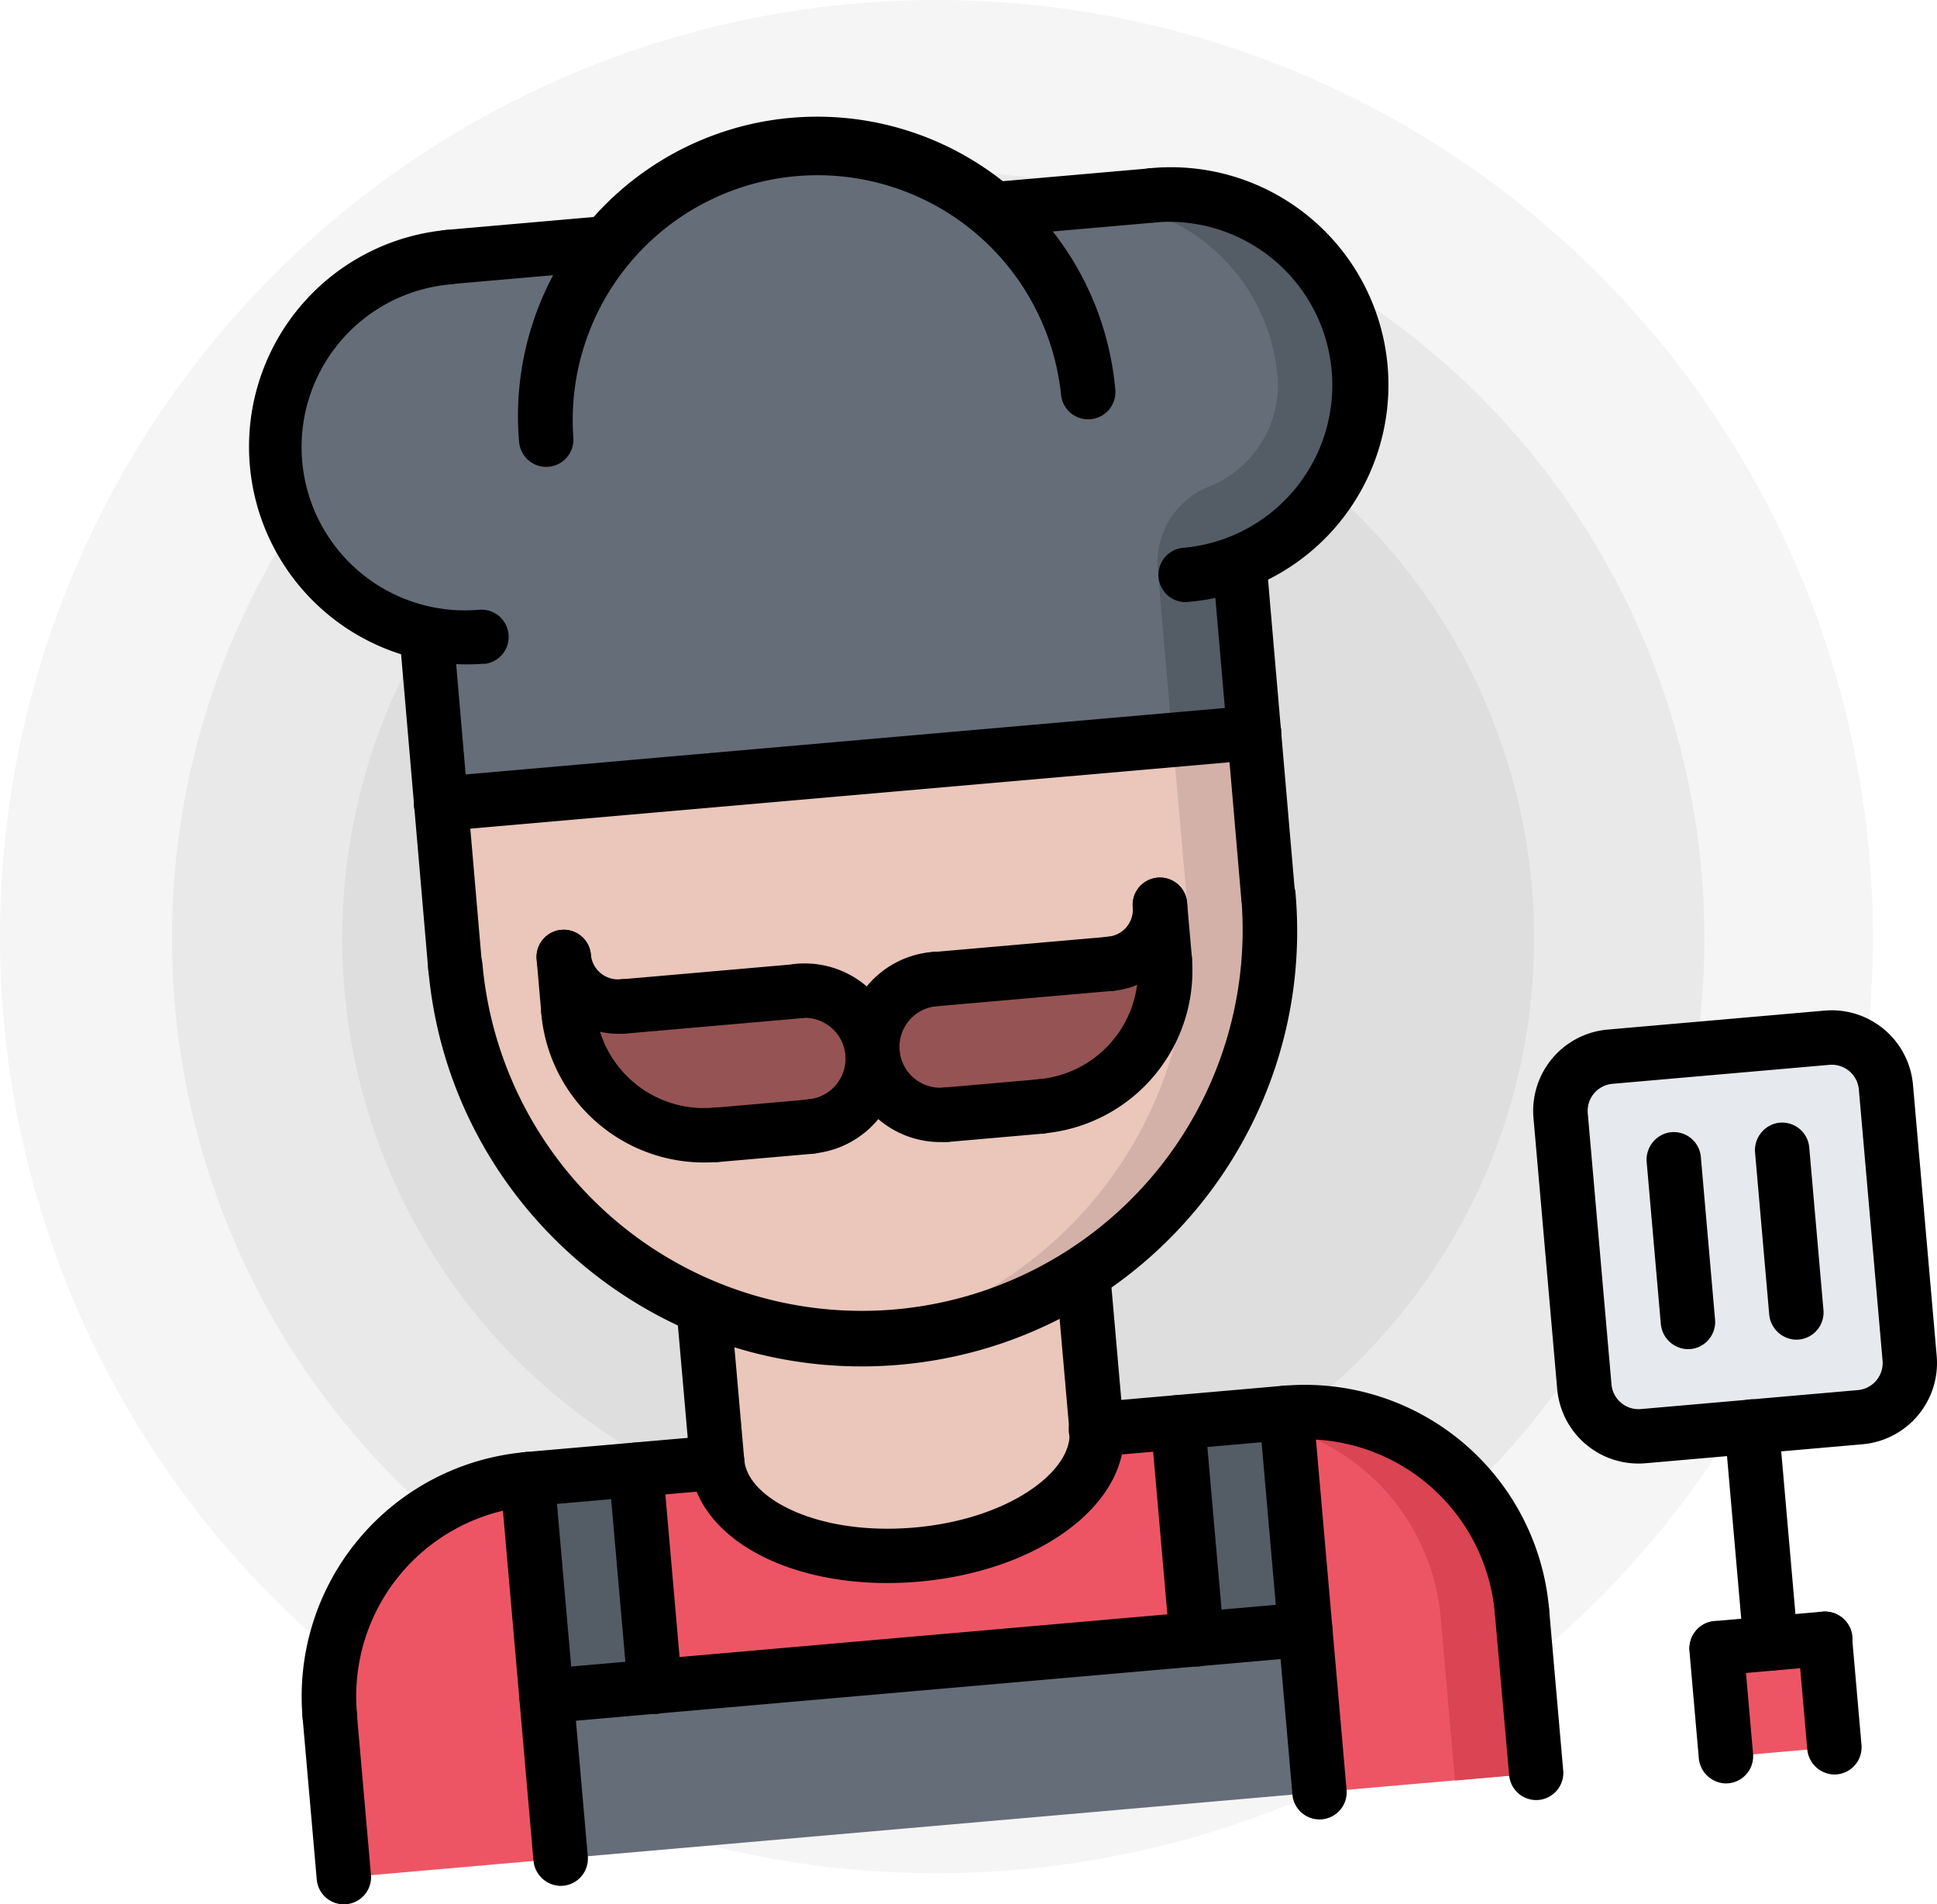 <svg xmlns="http://www.w3.org/2000/svg" viewBox="0 0 660.86 649.6"><defs><style>.cls-1{opacity:0.2;}.cls-2{fill:#ccc;}.cls-3{opacity:0.3;}.cls-4{opacity:0.4;}.cls-5{fill:#ed5565;}.cls-6{fill:#da4453;}.cls-7{fill:#e6e9ed;}.cls-8{fill:#545c66;}.cls-9{fill:#656d78;}.cls-10{fill:#eac6bb;}.cls-11{fill:#965353;}.cls-12{fill:#d3b1a9;}</style></defs><title>Chef</title><g id="Layer_2" data-name="Layer 2"><g id="Layer_1-2" data-name="Layer 1"><g class="cls-1"><circle class="cls-2" cx="319.5" cy="319.5" r="319.5"/></g><g class="cls-3"><circle class="cls-2" cx="320.08" cy="320.08" r="261.41"/></g><g class="cls-4"><circle class="cls-2" cx="320.08" cy="320.08" r="203.32"/></g><path class="cls-5" d="M519.31,549.6l4.84,55.29-74,6.47-4.84-55.29-6.47-74A74.23,74.23,0,0,1,519.31,549.6Z"/><path class="cls-6" d="M519.29,549.42a74.25,74.25,0,0,0-80.44-67.5l-27.69,2.42A74.26,74.26,0,0,1,491.56,552l4.84,55.37,27.74-2.43Z"/><path class="cls-7" d="M643.42,370.86l8.09,92.46a18.62,18.62,0,0,1-16.87,20.11l-37,3.24-37,3.24A18.62,18.62,0,0,1,540.56,473l-8.09-92.46a18.62,18.62,0,0,1,16.87-20.11l74-6.47A18.62,18.62,0,0,1,643.42,370.86Z"/><path class="cls-5" d="M585.63,562.25l37-3.24,3.24,37-37,3.24Z"/><path class="cls-8" d="M401.87,485.16l37-3.24,6.47,74-37,3.24Z"/><path class="cls-8" d="M438.85,481.92l-27.76,2.43a74,74,0,0,1,28.23,3Z"/><path class="cls-5" d="M244.59,498.92c1.89,20.52,32.27,34.44,68,31.32s63.18-22.11,61.49-42.65l27.83-2.43,6.47,74L223.42,575.3l-6.47-74Z"/><path class="cls-9" d="M445.32,555.89l4.85,55.48L191.29,634l-4.85-55.48,37.08-3.24,184.92-16.18Z"/><path class="cls-5" d="M180,504.76l6.47,74L191.29,634l-74,6.47-4.84-55.29A74.23,74.23,0,0,1,180,504.76Z"/><path class="cls-8" d="M180,504.57l37-3.24,6.47,74-37,3.24Z"/><path class="cls-10" d="M374.13,487.59v.09c1.69,20.53-25.89,39.53-61.49,42.65s-66.07-10.8-68-31.32v-.09L240.06,446A139.47,139.47,0,0,0,369.5,434.69Z"/><path class="cls-11" d="M378.87,328.79a18.56,18.56,0,0,0,16.87-20.11l3.58,41a23.84,23.84,0,0,1-21.67,25.83l-60.93,5.33a12.16,12.16,0,0,1-9.44-3.27c-19-18.05-7.38-41.85,11.49-43.5Z"/><path class="cls-11" d="M194,345l-1.62-18.49a18.5,18.5,0,0,0,20.11,16.87L272,338.14c12-1.05,23.27,7,25.39,18.94a23.22,23.22,0,0,1-20.81,27.25l-32.36,2.83A46.36,46.36,0,0,1,194,345Z"/><path class="cls-10" d="M318.77,334a23.21,23.21,0,0,0-21.09,25.14,23.22,23.22,0,0,0-25.14-21.09l-60.1,5.26a18.5,18.5,0,0,1-20.11-16.87L194,345a46.36,46.36,0,0,0,50.27,42.19l32.36-2.83a23.22,23.22,0,0,0,21.09-25.14,23.21,23.21,0,0,0,25.14,21.09l32.36-2.83a46.41,46.41,0,0,0,42.19-50.27l-1.62-18.49a18.56,18.56,0,0,1-16.87,20.11ZM427.87,250l4.85,55.48a139.22,139.22,0,1,1-277.38,24.27l-4.85-55.48Z"/><path class="cls-12" d="M400.14,252.39,405,307.87A138.87,138.87,0,0,1,292.32,456.72c4.6.05,9.25-.05,13.94-.47A139.07,139.07,0,0,0,432.73,305.44L427.87,250Z"/><path class="cls-9" d="M145.49,216.07a65,65,0,0,1,7.4-128.38L207,83A92.74,92.74,0,0,1,339,71.4l54.08-4.73a65,65,0,0,1,29.67,125.14l5,58.16L150.5,274.23Z"/><path class="cls-8" d="M463.74,125.71a64.46,64.46,0,0,0-8.37-26.53,27.84,27.84,0,0,0-19.46,29A37.53,37.53,0,0,1,412.5,166,27.86,27.86,0,0,0,395,194.21l5,58.19L427.87,250l-5-58.17a65.26,65.26,0,0,0,40.86-66.09Z"/><path class="cls-8" d="M393.21,66.66l-27.76,2.43a65,65,0,0,1,70.38,59.06l27.76-2.43A65,65,0,0,0,393.21,66.66Z"/><path d="M113.28,594.3a9.27,9.27,0,0,1-10.05-8.44,83.64,83.64,0,0,1,76-90.51,9.28,9.28,0,0,1,1.62,18.49,65.06,65.06,0,0,0-59.08,70.4A9.27,9.27,0,0,1,113.28,594.3Z"/><path d="M520.1,558.7A9.27,9.27,0,0,1,510,550.26a65.05,65.05,0,0,0-70.38-59.06A9.28,9.28,0,1,1,438,472.71a83.62,83.62,0,0,1,90.49,75.93A9.27,9.27,0,0,1,520.1,558.7Z"/><path d="M245.48,508.16l-64.67,5.65a9.28,9.28,0,0,1-1.62-18.48l64.67-5.65a9.28,9.28,0,0,1,1.62,18.48Z"/><path d="M439.64,491.17,375,496.82a9.28,9.28,0,1,1-1.62-18.48L438,472.69a9.28,9.28,0,1,1,1.62,18.48Z"/><path d="M118.12,649.57a9.27,9.27,0,0,1-10.05-8.44l-4.84-55.27a9.28,9.28,0,1,1,18.49-1.62l4.84,55.27A9.27,9.27,0,0,1,118.12,649.57Z"/><path d="M524.94,614a9.27,9.27,0,0,1-10.05-8.44L510,550.26a9.28,9.28,0,1,1,18.49-1.62l4.84,55.28A9.27,9.27,0,0,1,524.94,614Z"/><path d="M245.5,508.19a9.27,9.27,0,0,1-10.05-8.44l-4.64-53a9.28,9.28,0,0,1,18.49-1.62l4.64,53A9.27,9.27,0,0,1,245.5,508.19Z"/><path d="M374.94,496.86a9.27,9.27,0,0,1-10.05-8.44l-4.64-53a9.28,9.28,0,0,1,18.49-1.62l4.64,53A9.27,9.27,0,0,1,374.94,496.86Z"/><path d="M307,465.54c-81.57,7.14-153.74-53.42-160.88-135a9.28,9.28,0,0,1,18.49-1.62,129.94,129.94,0,0,0,258.89-22.65A9.28,9.28,0,0,1,442,304.66C449.11,386.23,388.55,458.4,307,465.54Z"/><path d="M156.12,339.33a9.24,9.24,0,0,1-10-8.45l-9.79-113.65a9.25,9.25,0,0,1,8.36-10h0a9.24,9.24,0,0,1,10,8.45l9.79,113.65a9.25,9.25,0,0,1-8.36,10Z"/><path d="M433.5,315.14a9.24,9.24,0,0,1-10-8.45L413.72,193a9.25,9.25,0,0,1,8.36-10h0a9.24,9.24,0,0,1,10,8.45l9.8,113.72A9.25,9.25,0,0,1,433.5,315.14Z"/><path d="M356,386.63a9.28,9.28,0,0,1-1.62-18.49,37.16,37.16,0,0,0,33.75-40.22,9.28,9.28,0,0,1,18.49-1.62A55.74,55.74,0,0,1,356,386.63Z"/><path d="M379.67,338a9.28,9.28,0,0,1-1.62-18.49,9.26,9.26,0,0,0,8.42-10A9.28,9.28,0,0,1,405,307.83,27.86,27.86,0,0,1,379.67,338Z"/><path d="M379.68,338l-59.82,5.23a9.46,9.46,0,0,1-10.12-7.07A9.28,9.28,0,0,1,318,324.8l59.82-5.23a9.46,9.46,0,0,1,10.12,7.07A9.28,9.28,0,0,1,379.68,338Z"/><path d="M356,386.69l-32.08,2.81a9.46,9.46,0,0,1-10.12-7.07A9.28,9.28,0,0,1,322,371l32.08-2.81a9.46,9.46,0,0,1,10.12,7.07A9.28,9.28,0,0,1,356,386.69Z"/><path d="M323.62,389.46A32.48,32.48,0,0,1,318,324.74a9.28,9.28,0,0,1,1.62,18.49A13.92,13.92,0,0,0,322,371a9.28,9.28,0,1,1,1.62,18.49Z"/><path d="M398.16,336.36a9.27,9.27,0,0,1-10.05-8.44l-1.62-18.47A9.28,9.28,0,0,1,405,307.83l1.62,18.47A9.27,9.27,0,0,1,398.16,336.36Z"/><path d="M245,396.34a55.74,55.74,0,0,1-60.33-50.62,9.28,9.28,0,1,1,18.49-1.62,37.16,37.16,0,0,0,40.22,33.75A9.28,9.28,0,1,1,245,396.34Z"/><path d="M213.25,352.54a27.86,27.86,0,0,1-30.14-25.29,9.28,9.28,0,1,1,18.49-1.62,9.26,9.26,0,0,0,10,8.42,9.28,9.28,0,0,1,1.62,18.49Z"/><path d="M273.35,347.34l-59.82,5.23a9.46,9.46,0,0,1-10.12-7.07,9.28,9.28,0,0,1,8.22-11.4l59.82-5.23a9.46,9.46,0,0,1,10.12,7.07A9.28,9.28,0,0,1,273.35,347.34Z"/><path d="M277.39,393.56l-32.08,2.81a9.46,9.46,0,0,1-10.12-7.07,9.28,9.28,0,0,1,8.22-11.4l32.08-2.81a9.46,9.46,0,0,1,10.12,7.07A9.28,9.28,0,0,1,277.39,393.56Z"/><path d="M277.39,393.51A9.28,9.28,0,0,1,275.77,375a13.92,13.92,0,1,0-2.43-27.74,9.28,9.28,0,0,1-1.62-18.49,32.48,32.48,0,0,1,5.66,64.72Z"/><path d="M194.75,354.16a9.27,9.27,0,0,1-10.05-8.44l-1.62-18.47a9.28,9.28,0,0,1,18.49-1.62l1.62,18.47A9.27,9.27,0,0,1,194.75,354.16Z"/><path d="M451,620.61a9.27,9.27,0,0,1-10.05-8.44L429.61,482.77a9.28,9.28,0,1,1,18.49-1.62l11.32,129.41A9.27,9.27,0,0,1,451,620.61Z"/><path d="M182,634.54,170.75,505.7a9.46,9.46,0,0,1,7.07-10.12,9.28,9.28,0,0,1,11.4,8.22l11.32,129.41a9.28,9.28,0,0,1-9.8,10.08A9.46,9.46,0,0,1,182,634.54Z"/><path d="M428.68,259.21l-277.1,24.24a9.46,9.46,0,0,1-10.12-7.07,9.28,9.28,0,0,1,8.22-11.4l277.1-24.24a9.46,9.46,0,0,1,10.12,7.07A9.28,9.28,0,0,1,428.68,259.21Z"/><path d="M165.07,226.4A74.25,74.25,0,0,1,152.13,78.47,9.28,9.28,0,1,1,153.75,97a55.69,55.69,0,1,0,9.71,111,9.28,9.28,0,0,1,1.62,18.49Z"/><path d="M405.32,205.36a9.28,9.28,0,1,1-1.62-18.49,55.69,55.69,0,1,0-9.71-111,9.28,9.28,0,1,1-1.62-18.49,74.25,74.25,0,1,1,12.94,147.93Z"/><path d="M372.08,143A9.27,9.27,0,0,1,362,134.61,83.53,83.53,0,0,0,195.6,149.17a9.28,9.28,0,1,1-18.49,1.62A102.09,102.09,0,1,1,380.52,133,9.27,9.27,0,0,1,372.08,143Z"/><path d="M207.94,92.19,154,96.91a9.46,9.46,0,0,1-10.12-7.07,9.28,9.28,0,0,1,8.22-11.4L206,73.72a9.46,9.46,0,0,1,10.12,7.07A9.28,9.28,0,0,1,207.94,92.19Z"/><path d="M394,75.91l-53.73,4.7a9.46,9.46,0,0,1-10.12-7.07,9.28,9.28,0,0,1,8.22-11.4l53.73-4.7a9.46,9.46,0,0,1,10.12,7.07A9.28,9.28,0,0,1,394,75.91Z"/><path d="M214.15,575.88l-6.42-73.41a9.46,9.46,0,0,1,7.07-10.12,9.28,9.28,0,0,1,11.4,8.22l6.47,74a9.28,9.28,0,0,1-9.8,10.08A9.46,9.46,0,0,1,214.15,575.88Z"/><path d="M399.07,559.7l-6.42-73.41a9.46,9.46,0,0,1,7.07-10.12,9.28,9.28,0,0,1,11.4,8.22l6.47,74a9.28,9.28,0,0,1-9.8,10.08A9.46,9.46,0,0,1,399.07,559.7Z"/><path d="M446.13,565.14,187.26,587.78a9.28,9.28,0,0,1-1.62-18.49l258.87-22.65a9.28,9.28,0,0,1,1.62,18.49Z"/><path d="M313.46,539.53c-41.48,3.63-75.75-13.86-78-39.83a9.28,9.28,0,0,1,18.49-1.62c1.15,13.16,25.22,25.82,57.91,23s54.19-19.51,53-32.67a9.28,9.28,0,0,1,18.49-1.62C385.65,512.73,354.93,535.9,313.46,539.53Z"/><path d="M635.44,492.67l-74,6.47a27.84,27.84,0,0,1-30.16-25.31l-8.09-92.46a27.84,27.84,0,0,1,25.31-30.16l74-6.47A27.84,27.84,0,0,1,652.66,370l8.09,92.46A27.84,27.84,0,0,1,635.44,492.67ZM541.71,379.76l8.09,92.46a9.28,9.28,0,0,0,10.05,8.44l74-6.47a9.28,9.28,0,0,0,8.44-10.05l-8.09-92.46a9.28,9.28,0,0,0-10.05-8.44l-74,6.47A9.28,9.28,0,0,0,541.71,379.76Z"/><path d="M566.62,451.46l-4.8-54.91a9.46,9.46,0,0,1,7.07-10.12,9.28,9.28,0,0,1,11.4,8.22l4.85,55.48a9.28,9.28,0,0,1-9.8,10.08A9.46,9.46,0,0,1,566.62,451.46Z"/><path d="M603.6,448.22l-4.8-54.91a9.46,9.46,0,0,1,7.07-10.12,9.28,9.28,0,0,1,11.4,8.22l4.85,55.48a9.28,9.28,0,0,1-9.8,10.08A9.46,9.46,0,0,1,603.6,448.22Z"/><path d="M594.85,561.12l-6.42-73.41a9.46,9.46,0,0,1,7.07-10.12,9.28,9.28,0,0,1,11.4,8.22l6.47,74a9.28,9.28,0,0,1-9.8,10.08A9.46,9.46,0,0,1,594.85,561.12Z"/><path d="M623.55,568.25l-36.72,3.21a9.46,9.46,0,0,1-10.12-7.07,9.28,9.28,0,0,1,8.22-11.4l36.72-3.21a9.46,9.46,0,0,1,10.12,7.07A9.28,9.28,0,0,1,623.55,568.25Z"/><path d="M616.58,596.52l-3.19-36.43A9.46,9.46,0,0,1,620.46,550a9.28,9.28,0,0,1,11.4,8.22l3.24,37a9.28,9.28,0,0,1-9.8,10.08A9.46,9.46,0,0,1,616.58,596.52Z"/><path d="M579.58,599.59l-3.17-36.26a9.46,9.46,0,0,1,7.07-10.12,9.28,9.28,0,0,1,11.4,8.22l3.22,36.83a9.28,9.28,0,0,1-9.8,10.08A9.46,9.46,0,0,1,579.58,599.59Z"/></g></g></svg>
